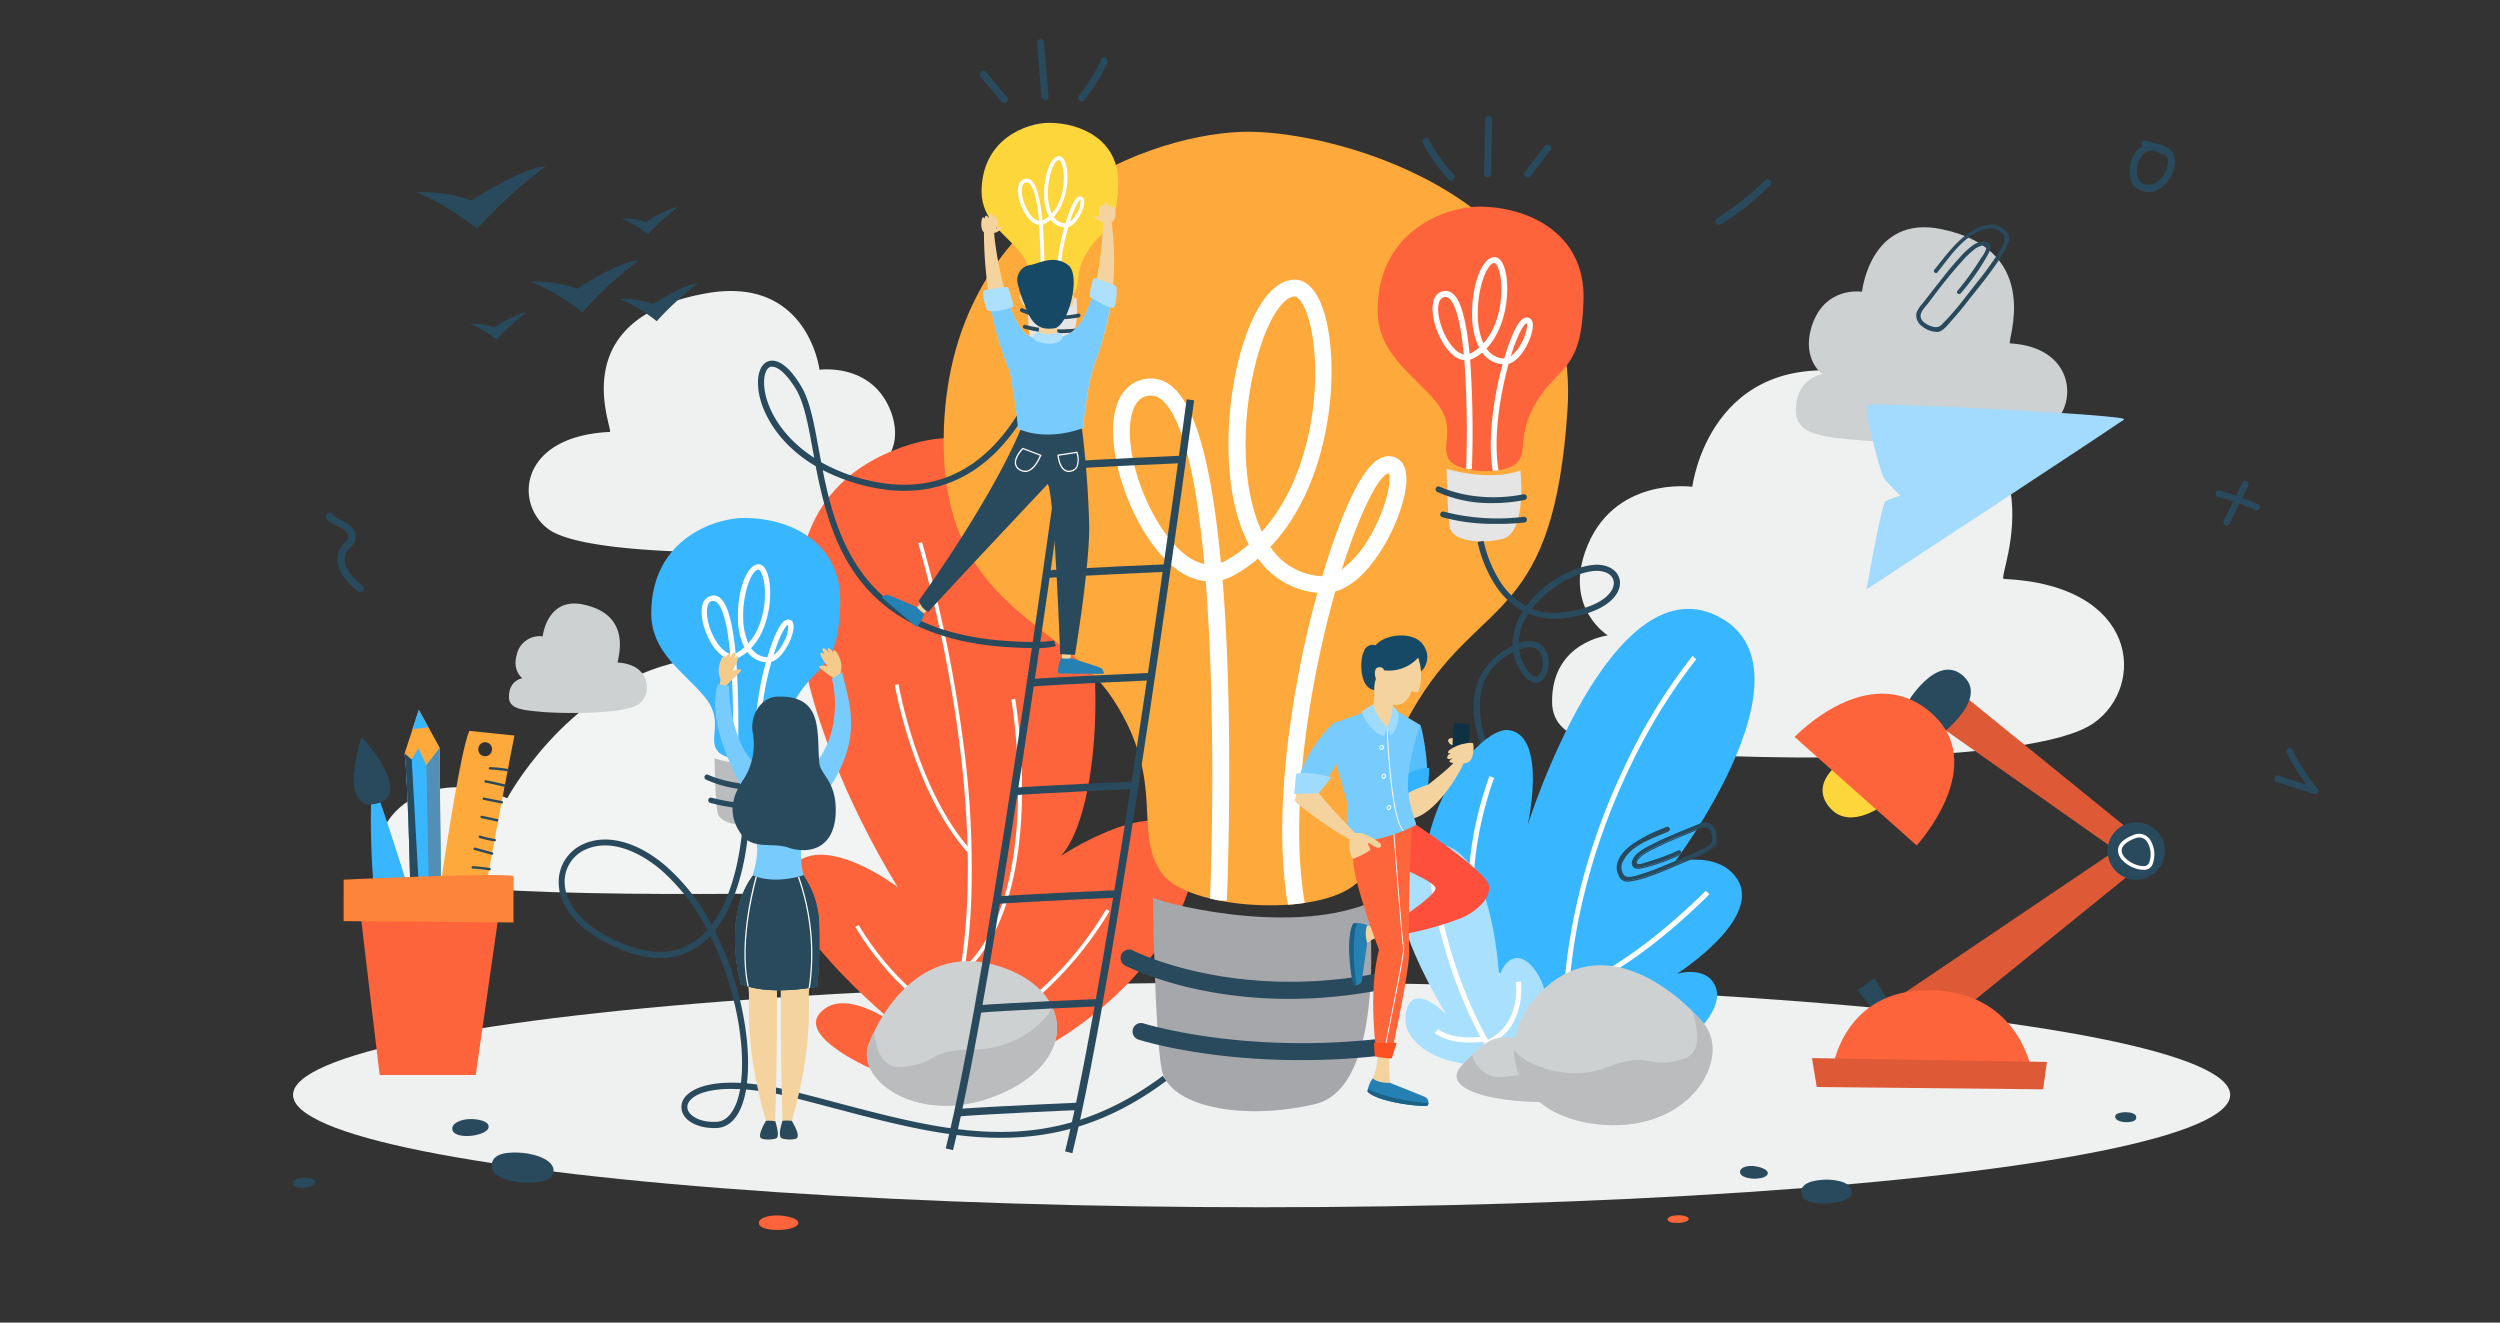 <svg xmlns="http://www.w3.org/2000/svg" viewBox="0 0 482 255"><rect x="0" y="0" width="482" height="255" fill="#333333" stroke="none"/><defs><style>.cls-1{isolation:isolate;}.cls-2{fill:#f2f3f3;}.cls-3{fill:#ced1d2;}.cls-4{fill:#eff0f0;}.cls-5{fill:#29495c;}.cls-6{mix-blend-mode:multiply;}.cls-7{fill:#fd653b;}.cls-8{fill:#fd643b;}.cls-9{fill:#fff;}.cls-10{fill:#babcbe;}.cls-11{fill:#38b6ff;}.cls-12{fill:#fda93b;}.cls-13{fill:#a5a7aa;}.cls-14{fill:#fdd63b;}.cls-15{fill:#e5e5e6;}.cls-16{fill:#de5935;}.cls-17{fill:#f4cb8b;}.cls-18{fill:#f4d39e;}.cls-19{fill:#76c2d1;}.cls-20{fill:#333745;}.cls-21{fill:#77ccfd;}.cls-22{fill:#ace0fd;}.cls-23{fill:#a8e0fd;}.cls-24{fill:#fd4f3b;}.cls-25{fill:#2580b3;}.cls-26{fill:#0e3144;}.cls-27{fill:#55bffd;}.cls-28{fill:#33b2fd;}.cls-29{fill:#1c6286;}.cls-30{fill:#154965;}.cls-31{fill:#fd5121;}.cls-32{fill:#9fdbfd;}.cls-33{fill:#518fb6;}.cls-34{fill:#fd843b;}.cls-35{fill:#a2dbfd;}</style></defs><g class="cls-1"><g id="Layer_1" data-name="Layer 1"><path class="cls-2" d="M185.6,155.49s13.62.77,12.74,9S176.48,172,165,172.07s-76.83,1.63-88-3.27c-10.2-4.48,1.15-23.29,20.8-14.89,0,0,10.91-20.49,31.48-25.92,31.83-8.41,35.34,17.73,35.34,17.73s8.63-10.92,18.49-2.91C187.94,146.69,185.6,155.49,185.6,155.49Z"/><path class="cls-3" d="M100.72,130.77s-2.62.35-2.59,3.62c0,2.41,2.88,2.52,6.3,2.86,2.37.24,16,.73,18.91-1.64,2.41-2,2.08-7.51-4.22-7.86-.37,0,3.41-9.07-6.67-11.2-7-1.49-7.82,6.14-7.82,6.14a4.52,4.52,0,0,0-5,3.53C98.73,129.34,100.72,130.77,100.72,130.77Z"/><path class="cls-4" d="M168.9,90.6a8.34,8.34,0,0,1,7.24,8.68c0,5.76-8,6-17.56,6.8-6.62.55-44.77,1.65-52.76-4C99.07,97.23,100,84.1,117.55,83.28c1,0-9.56-21.67,18.53-26.71C155.75,53,158,71.29,158,71.29s10.45-1.46,13.9,8.45C174.44,87.2,168.9,90.6,168.9,90.6Z"/><path class="cls-4" d="M310,122.51s-10.86,1.26-10.76,12.85c.08,8.52,11.93,8.88,26.1,10,9.83.82,66.52,2.45,78.4-6,10-7.11,8.7-26.54-17.42-27.75-1.56-.08,14.2-32.08-27.55-39.54-29.22-5.22-32.49,21.78-32.49,21.78s-15.54-2.15-20.66,12.52C301.75,117.48,310,122.51,310,122.51Z"/><path class="cls-5" d="M331.81,43.24a53.27,53.27,0,0,0,9.48-7.51c.62-.63-.35-1.6-1-1a51.81,51.81,0,0,1-9.2,7.3c-.75.46-.06,1.65.69,1.18Z"/><path class="cls-5" d="M70,113c-1.28-1.07-2.73-2.23-3.29-3.86a3.32,3.32,0,0,1,.12-2.71c.35-.63,1-1,1.38-1.66a2.51,2.51,0,0,0-.35-3.09c-1.06-1.19-2.79-1.37-3.82-2.57-.61-.7-1.62.32-1,1,1,1.19,2.79,1.34,3.76,2.51s-.26,1.82-.89,2.64a4,4,0,0,0-.74,1.58c-.67,3,1.72,5.4,3.83,7.17.71.59,1.72-.42,1-1Z"/><g class="cls-6"><ellipse class="cls-4" cx="243.24" cy="211.09" rx="186.74" ry="21.67"/></g><path class="cls-5" d="M338.36,224.84c-1.34-.18-2.78.18-2.88,1-.23,1.8,5.37,1.83,5.35.33C340.83,225.46,339.4,225,338.36,224.84Z"/><path class="cls-7" d="M323.66,234.29c-1,0-2.1.25-2.15.77-.1,1.11,4.15.85,4.08-.06C325.56,234.54,324.46,234.32,323.66,234.29Z"/><path class="cls-5" d="M351.88,227.44c2.19-.08,5.59.59,5.09,2.75s-8.85,2.73-9.59.22S350.17,227.5,351.88,227.44Z"/><path class="cls-5" d="M409.89,216.35c-.91,0-2.31-.37-2.05-1.25s3.73-.94,4,.12S410.6,216.36,409.89,216.35Z"/><path class="cls-5" d="M90.78,215.75c-1.78,0-3.58.72-3.58,1.84,0,2.4,7.33,1.48,7-.49C94.11,216.14,92.17,215.76,90.78,215.75Z"/><path class="cls-5" d="M58.7,227c-1.1,0-2.21.44-2.21,1.13,0,1.48,4.53.91,4.35-.3C60.76,227.25,59.56,227,58.7,227Z"/><path class="cls-8" d="M150.36,234.35c-1.91-.12-3.93.37-4.05,1.34-.25,2.06,7.7,1.78,7.61.07C153.88,234.92,151.84,234.45,150.36,234.35Z"/><path class="cls-5" d="M100.79,222.28c2.69.24,6.75,1.58,5.8,4.14s-11.24,2-11.75-1.21S98.7,222.09,100.79,222.28Z"/><path class="cls-8" d="M167.44,205.79s-13.28-5.85-9.43-10.39c4.78-5.63,15.26,2.58,15.26,2.58s-28.44-23.23-20.32-31.2c6.4-6.27,20.17,4.3,20.17,4.3s-42.41-66.42-1.65-83.91c43.35-18.61,45.64,64.11,33.09,77.84,0,0,15.82-10.46,22.48-5.46,10.35,7.79-7.35,35.84-33.32,46.08Z"/><path class="cls-9" d="M180.21,205.88l-.67-.33c8.93-18.31,7.78-44.73,5.25-63.67a264.4,264.4,0,0,0-7.74-37.12l.72-.22a265.8,265.8,0,0,1,7.76,37.23,182.07,182.07,0,0,1,1.67,33.15C186.55,187.29,184.2,197.71,180.21,205.88Z"/><path class="cls-9" d="M186.69,164.52c-10.65-11.87-14.14-32.26-14.17-32.47l.74-.12c0,.2,3.49,20.38,14,32.08Z"/><path class="cls-9" d="M185.72,187.72l-.5-.56c8.43-7.32,10.64-21.13,11-31.42A114.66,114.66,0,0,0,195,134.87l.74-.13a116.25,116.25,0,0,1,1.25,21C196.61,166.2,194.35,180.23,185.72,187.72Z"/><path class="cls-9" d="M183.28,196.7c-11-5-18.32-17.91-18.39-18l.65-.36c.07.12,7.27,12.77,18.06,17.72Z"/><path class="cls-9" d="M181.86,201.64l-.14-.73c10-1.9,18-8.76,23-14.18a68.53,68.53,0,0,0,8.56-11.45l.65.37a69.29,69.29,0,0,1-8.66,11.59C200.23,192.74,192,199.71,181.86,201.64Z"/><path class="cls-9" d="M180.65,204.29c-8.7-1.31-12.47-3.82-12.62-3.92l.42-.63s3.81,2.53,12.31,3.81Z"/><path class="cls-5" d="M440.9,145.11a36.21,36.21,0,0,0,5.06,7.78l.61-1q-3.69-1.12-7.32-2.38c-.77-.26-1.1.95-.34,1.21q3.64,1.26,7.32,2.38c.64.2,1-.6.61-1.05a35.05,35.05,0,0,1-4.86-7.52c-.35-.73-1.43-.09-1.08.63Z"/><path class="cls-5" d="M427.58,95.79a50.15,50.15,0,0,1,7.24,2.55c.73.32,1.37-.76.63-1.08a51.47,51.47,0,0,0-7.53-2.68.63.63,0,0,0-.34,1.21Z"/><path class="cls-5" d="M432.37,93q-1.81,3.7-3.64,7.41c-.35.72.73,1.35,1.09.63l3.64-7.41c.35-.72-.73-1.35-1.09-.63Z"/><path class="cls-5" d="M417.24,28.42a4.13,4.13,0,0,0-6.05,1.76c-1,2.44-1,6,2.12,6.75,2.78.64,4.91-1.66,5.73-4.08.47-1.39.54-2.91-.62-4s-3-1.07-4.49-1.74c-.8-.36-1.49.82-.69,1.19,1.71.78,5.23.67,4.7,3.39-.34,1.72-1.55,3.74-3.45,3.92-4.58.43-2.32-9,2.05-6,.74.5,1.42-.69.7-1.18Z"/><path class="cls-3" d="M194.22,186.85c12.88,5.07,13.27,18.05-1.82,24.26s-27.47-2.81-24.93-9.71S178.63,180.7,194.22,186.85Z"/><path class="cls-10" d="M168.54,198.88c.37,3.73,1.65,7,5,6.81,7.59-.51,5.12-3.35,14.11-3.34s15-6.43,15.13-8.37c2.84,5.82-.33,13-10.41,17.13-15.08,6.21-27.47-2.81-24.93-9.71A25.85,25.85,0,0,1,168.54,198.88Z"/><path class="cls-11" d="M138.28,144.72c1.57,2.21,9.46,2.68,11.77.58s-.15-4.8,3.73-11.11,7.9-5.14,8.22-17.89c.29-12-10.05-16.45-18.49-16.44-5.64,0-17.85,4-17.95,18.26-.06,7.81,6.5,11.53,10.36,16.31C139.64,139,136.51,142.23,138.28,144.72Z"/><path class="cls-10" d="M137.76,146.17c0,.2,8,2.38,13.05.33,0,0,1.27,11.1-3.22,12.16s-8.83.13-9.26-2S137.76,146.17,137.76,146.17Z"/><path class="cls-9" d="M151.53,119.55c-1.28.46-2.62,3.94-3.58,7.18a4,4,0,0,1-3.13-1.77c3.79-4,4.23-11.09,3.18-14.28-.57-1.77-1.44-1.94-1.91-1.88-2.39.28-4,5.84-3.81,10.61a12.51,12.51,0,0,0,1.24,5.4,8.49,8.49,0,0,1-1.39,1,2,2,0,0,1-.3.14c-.47-4.9-1.32-9.13-2.85-10.54a2,2,0,0,0-1.64-.58,2.25,2.25,0,0,0-1.9,1.78c-.75,2.67,1.11,7.71,3.55,9.63a3.77,3.77,0,0,0,1.91.85,176.55,176.55,0,0,1,.31,19.18l.51.11.51,0a184.27,184.27,0,0,0-.3-19.4,3.51,3.51,0,0,0,.7-.3,8.59,8.59,0,0,0,1.44-1,4.89,4.89,0,0,0,3.6,2c-.23.8-.42,1.57-.58,2.24-.7,3-2.2,10.64-1.16,16.64q.52,0,1-.12c-.72-4.1-.31-10,1.14-16.29.21-.9.43-1.76.65-2.55,1.8-.52,3-2.89,3.43-3.69.68-1.45,1.23-3.42.53-4.19A1,1,0,0,0,151.53,119.55Zm-11.91,5.87c-2.14-1.69-3.84-6.24-3.19-8.55.26-1,.84-1,1-1h.12a1.09,1.09,0,0,1,.7.32c1.31,1.21,2.09,5.14,2.53,9.87A2.88,2.88,0,0,1,139.62,125.42Zm4.67-1.38a12.47,12.47,0,0,1-1-4.66c-.17-4.73,1.5-9.4,2.91-9.57h0c.2,0,.53.37.8,1.19C148,113.91,147.63,120.32,144.29,124Zm6.74-.1a6.83,6.83,0,0,1-1.9,2.39c1.11-3.56,2.22-5.62,2.75-5.82l.08,0A5.86,5.86,0,0,1,151,123.94Z"/><path class="cls-5" d="M145.74,152.3a22.69,22.69,0,0,1-9.65-2,.51.51,0,1,1,.47-.91h0c.06,0,6.05,3,14.8,1.34a.52.52,0,0,1,.61.4.51.51,0,0,1-.41.6A29,29,0,0,1,145.74,152.3Z"/><path class="cls-5" d="M146.27,156a34.7,34.7,0,0,1-9.36-1.21.53.53,0,0,1-.34-.65.52.52,0,0,1,.65-.33,37.74,37.74,0,0,0,14.16.89.51.51,0,0,1,.11,1A44.35,44.35,0,0,1,146.27,156Z"/><path class="cls-5" d="M192.86,219.37c-10.45,0-20.81-2.74-31.77-5.63-2.61-.69-5.31-1.41-8-2.08a58.3,58.3,0,0,0-9.24-1.61,17.74,17.74,0,0,1-.68,2.7c-1.29,3.78-3.43,4.66-5,4.73-3,.13-5.57-.93-6.47-2.7a3,3,0,0,1,.39-3.28c.71-.9,3.26-3.12,10.76-2.71.93-7.41-1.11-18.73-5.9-28.35a13.81,13.81,0,0,1-2.65,2.23c-3.92,2.55-8.79,2.7-14.45.45-7.41-2.94-12-7.72-12.13-12.77a7.94,7.94,0,0,1,4.56-7.52c4.47-2.16,10.43-.66,15.94,4a39.7,39.7,0,0,1,9,11.45c5.38-7.13,5.93-19.09,5.94-19.24l1.17.05c0,.61-.6,13-6.51,20.34A58.84,58.84,0,0,1,142,190.27c1.93,6.8,2.63,13.53,2,18.6a60.88,60.88,0,0,1,9.35,1.65c2.72.68,5.42,1.39,8,2.08,22.14,5.85,41.26,10.9,62.84-5.17l.7.94c-10.06,7.5-20.24,11-32,11Zm-51.8-9.43c-4.46,0-7.07,1-8.07,2.29a1.77,1.77,0,0,0-.27,2c.53,1,2.26,2.19,5.38,2.06,1.75-.08,3.08-1.41,4-3.94a17,17,0,0,0,.6-2.39C142.1,210,141.57,209.94,141.06,209.94ZM116.65,163a8.91,8.91,0,0,0-3.88.85,6.73,6.73,0,0,0-3.9,6.43c.17,4.57,4.43,8.95,11.39,11.72,5.29,2.11,9.8,2,13.38-.34a13.31,13.31,0,0,0,2.72-2.37,39,39,0,0,0-8.92-11.57C123.8,164.66,120,163,116.65,163Z"/><path class="cls-12" d="M224,168.37c5,7,30.11,8.6,37.52,1.94s-.46-15.3,12-35.38,26.06-15.45,28.7-56S258.94,25.58,241,25.4s-58.61,13.78-59.06,59.06c-.32,32.85,22.51,34.7,32.76,50.51S218.32,160.41,224,168.37Z"/><path class="cls-13" d="M222.28,173c0,.61,25.42,7.66,41.6,1.15,0,0,3.94,35.4-10.37,38.73s-28.16.34-29.52-6.61S222.28,173,222.28,173Z"/><path class="cls-9" d="M266.4,88.25c-4.08,1.47-8.4,12.55-11.47,22.84a12.57,12.57,0,0,1-10-5.65c12.12-12.75,13.56-35.32,10.26-45.5-1.82-5.64-4.59-6.2-6.09-6-7.61.89-12.73,18.59-12.22,33.81.23,7,1.57,12.84,3.89,17.21a25.37,25.37,0,0,1-4.43,3.12,6.24,6.24,0,0,1-.95.44c-1.45-15.62-4.14-29.1-9-33.62A6.35,6.35,0,0,0,221.21,73c-3,.35-5.13,2.35-6.06,5.64-2.42,8.51,3.46,24.6,11.22,30.74a11.85,11.85,0,0,0,6.09,2.7c1.71,21.72,1.38,47.69.82,61.15.53.13,1.07.25,1.63.36l1.62.07c.09-2.17,1.4-34.46-.81-61.85a10.3,10.3,0,0,0,2.25-.93,28.51,28.51,0,0,0,4.58-3.18A15.74,15.74,0,0,0,254,114.29c-.71,2.56-1.33,5-1.84,7.14-2.26,9.61-7.11,33.88-3.85,53,1.11-.07,2.2-.19,3.25-.35-2.28-13.08-.91-32,3.78-51.91q1-4.33,2.1-8.13c5.74-1.63,9.74-9.18,10.94-11.72,2.19-4.63,4-10.91,1.72-13.37A3.23,3.23,0,0,0,266.4,88.25Zm-38,18.6c-6.82-5.39-12.2-19.92-10.11-27.29.85-3,2.7-3.22,3.3-3.29l.37,0a3.33,3.33,0,0,1,2.24,1c4.17,3.87,6.61,16.38,8,31.48A9,9,0,0,1,228.4,106.85Zm14.88-4.35c-2.39-5.1-3-11.26-3.1-14.88-.5-15.06,4.84-29.93,9.34-30.46h.07c.65,0,1.69,1.17,2.54,3.78C255.14,70.24,254,90.66,243.28,102.5Zm21.5-.26a22,22,0,0,1-6.08,7.58c3.55-11.33,7.1-17.89,8.81-18.5l.25-.07C268.24,92.28,267.67,96.76,264.78,102.24Z"/><path class="cls-5" d="M247.66,192.58c-18.54-.19-30.12-6.1-30.74-6.43a1.63,1.63,0,1,1,1.51-2.89h0c.19.1,19.24,9.78,47.17,4.4a1.63,1.63,0,0,1,.62,3.2A93.59,93.59,0,0,1,247.66,192.58Z"/><path class="cls-5" d="M249.33,204.38c-17.71-.17-29.23-3.75-29.84-3.95a1.63,1.63,0,0,1,1-3.11c.19.06,19,5.89,45.13,3a1.63,1.63,0,1,1,.36,3.24A137.35,137.35,0,0,1,249.33,204.38Z"/><path class="cls-5" d="M199.09,124.94c-1.38,0-3.16-.06-5.43-.22-13.46-1-22.91-5.63-28.88-14.24-4.4-6.34-6.23-14-7.51-20.6a26.31,26.31,0,0,1-6-4.78c-3.05-3.31-5-7.38-5.12-10.89-.11-2.44.66-4.15,2.07-4.58,1.05-.31,3.24-.12,6.2,4.76,1.72,2.82,2.52,7.19,3.44,12.26.15.81.3,1.63.46,2.47a34.56,34.56,0,0,0,10,3.69c7.09,1.49,13.42.42,18.82-3.17,11.95-7.94,15.52-25.73,15.55-25.91l1.15.22c-.14.75-3.69,18.45-16,26.66-5.67,3.77-12.3,4.9-19.71,3.35a37.31,37.31,0,0,1-9.51-3.33c2.78,14.08,8.21,31,35.13,32.92,7.45.54,9.43-.08,9.45-.09l.39,1.11A16,16,0,0,1,199.09,124.94Zm-50.2-54.23a1.15,1.15,0,0,0-.33,0c-.83.26-1.32,1.59-1.24,3.4.17,4,3,9.87,9.66,14.16-.09-.49-.18-1-.27-1.45-.9-5-1.69-9.23-3.29-11.86C151.49,71.82,149.87,70.71,148.89,70.71Z"/><path class="cls-14" d="M198.46,56.08c1.14,1.6,6.84,1.94,8.51.42s-.11-3.47,2.7-8,5.71-3.71,5.93-12.93c.22-8.64-7.26-11.89-13.36-11.89-4.07,0-12.9,2.93-13,13.2,0,5.65,4.69,8.34,7.49,11.79S197.18,54.28,198.46,56.08Z"/><path class="cls-15" d="M198.09,57.13c0,.14,5.77,1.72,9.43.24,0,0,.92,8-2.33,8.79s-6.38.09-6.69-1.49S198.09,57.13,198.09,57.13Z"/><path class="cls-9" d="M208,37.89c-.92.33-1.9,2.85-2.59,5.18a2.82,2.82,0,0,1-2.26-1.27c2.74-2.9,3.05-8,2.3-10.32-.42-1.28-1-1.41-1.38-1.37-1.73.21-2.88,4.23-2.76,7.68a9,9,0,0,0,.9,3.9,5.84,5.84,0,0,1-1,.71l-.22.1c-.34-3.54-1-6.6-2.06-7.62a1.46,1.46,0,0,0-1.19-.42,1.63,1.63,0,0,0-1.37,1.29c-.54,1.93.8,5.57,2.57,7a2.68,2.68,0,0,0,1.38.61,129.57,129.57,0,0,1,.22,13.87l.37.08h.37a135,135,0,0,0-.22-14,2.25,2.25,0,0,0,.51-.22,6.32,6.32,0,0,0,1-.72,3.57,3.57,0,0,0,2.61,1.48c-.16.58-.3,1.14-.42,1.62-.5,2.18-1.59,7.69-.84,12,.26,0,.5,0,.74-.08a31.57,31.57,0,0,1,.83-11.77c.15-.66.31-1.27.47-1.85,1.3-.37,2.2-2.08,2.47-2.66.49-1,.89-2.48.38-3A.74.74,0,0,0,208,37.89Zm-8.61,4.24c-1.54-1.22-2.77-4.51-2.3-6.18.19-.68.6-.73.74-.75H198a.76.76,0,0,1,.5.24c.95.87,1.51,3.7,1.83,7.13A2.17,2.17,0,0,1,199.43,42.13Zm3.38-1a9.09,9.09,0,0,1-.72-3.38c-.12-3.41,1.08-6.79,2.1-6.91h0c.15,0,.38.26.58.86C205.48,33.81,205.22,38.44,202.81,41.14Zm4.87-.08a5.08,5.08,0,0,1-1.37,1.73c.8-2.58,1.6-4.07,2-4.21h.06A4.27,4.27,0,0,1,207.68,41.06Z"/><path class="cls-5" d="M203.85,61.56a16.42,16.42,0,0,1-7-1.44.37.37,0,1,1,.34-.66h0a17.62,17.62,0,0,0,10.7,1,.36.36,0,0,1,.43.29.38.38,0,0,1-.29.44A21,21,0,0,1,203.85,61.56Z"/><path class="cls-5" d="M204.24,64.23a25.42,25.42,0,0,1-6.77-.87.38.38,0,0,1-.24-.47.37.37,0,0,1,.46-.24,27.54,27.54,0,0,0,10.24.64.38.38,0,0,1,.41.33A.37.37,0,0,1,208,64,29.83,29.83,0,0,1,204.24,64.23Z"/><path class="cls-8" d="M279.47,88.74c1.71,2.4,10.3,2.91,12.83.63s-.17-5.24,4.06-12.11,8.61-5.6,8.95-19.5c.32-13-10.95-17.93-20.15-17.92-6.13,0-19.45,4.42-19.56,19.9-.06,8.52,7.09,12.57,11.3,17.78C281,82.52,277.54,86,279.47,88.74Z"/><path class="cls-15" d="M278.9,90.32c0,.21,8.7,2.59,14.23.35,0,0,1.38,12.1-3.51,13.25s-9.63.14-10.1-2.23S278.9,90.32,278.9,90.32Z"/><path class="cls-9" d="M293.91,61.3c-1.39.51-2.86,4.3-3.9,7.82a4.27,4.27,0,0,1-3.41-1.92c4.13-4.37,4.6-12.09,3.46-15.56-.63-1.93-1.57-2.12-2.08-2.06-2.61.32-4.34,6.37-4.15,11.58A13.8,13.8,0,0,0,285.17,67a9.12,9.12,0,0,1-1.51,1.07,1.87,1.87,0,0,1-.32.15c-.51-5.34-1.44-10-3.11-11.49a2.22,2.22,0,0,0-1.78-.63,2.42,2.42,0,0,0-2.07,1.94c-.82,2.91,1.2,8.4,3.86,10.5a4,4,0,0,0,2.09.91,199.43,199.43,0,0,1,.34,20.91l.55.12.56,0a201.31,201.31,0,0,0-.34-21.14,3.4,3.4,0,0,0,.77-.32A10.12,10.12,0,0,0,285.77,68a5.39,5.39,0,0,0,3.93,2.23c-.24.87-.45,1.71-.62,2.44-.77,3.29-2.41,11.59-1.27,18.13.38,0,.75-.07,1.11-.13-.79-4.47-.34-10.93,1.24-17.75.23-1,.47-1.92.71-2.78,2-.56,3.32-3.15,3.73-4,.75-1.58,1.34-3.73.58-4.57A1.1,1.1,0,0,0,293.91,61.3Zm-13,6.4c-2.33-1.84-4.19-6.8-3.48-9.32.29-1,.92-1.1,1.13-1.13h.13a1.18,1.18,0,0,1,.76.35c1.43,1.32,2.28,5.59,2.76,10.76A3.31,3.31,0,0,1,280.93,67.7ZM286,66.2a13.89,13.89,0,0,1-1.08-5.08c-.18-5.16,1.63-10.24,3.17-10.43h0c.22,0,.58.4.87,1.29C290,55.16,289.65,62.14,286,66.2Zm7.35-.11a7.64,7.64,0,0,1-2.07,2.6c1.2-3.88,2.41-6.13,3-6.34l.09,0C294.54,62.68,294.35,64.21,293.37,66.09Z"/><path class="cls-5" d="M287.6,97a24.86,24.86,0,0,1-10.52-2.17.56.56,0,0,1-.24-.75.57.57,0,0,1,.76-.24h0c.06,0,6.58,3.33,16.13,1.46a.56.56,0,0,1,.65.44.57.57,0,0,1-.44.66A32.09,32.09,0,0,1,287.6,97Z"/><path class="cls-5" d="M288.18,101A37.43,37.43,0,0,1,278,99.7a.56.56,0,0,1,.34-1.06,41.32,41.32,0,0,0,15.43,1,.56.56,0,0,1,.62.49.57.57,0,0,1-.49.62A46.34,46.34,0,0,1,288.18,101Z"/><path class="cls-5" d="M206.75,222.34l-1.4-.35c8.78-35.39,23.29-143.91,23.44-145l1.43.19C230.07,78.27,215.55,186.87,206.75,222.34Z"/><path class="cls-5" d="M183.74,221.75l-1.4-.34c8.78-35.4,23.3-143.92,23.44-145l1.43.19C207.07,77.69,192.54,186.28,183.74,221.75Z"/><path class="cls-5" d="M204.74,90.51l-.11-1.44c6-.48,23.11-1.21,23.28-1.22l.06,1.44C227.8,89.3,210.68,90,204.74,90.51Z"/><path class="cls-5" d="M201.59,111.45l-.12-1.44c6-.47,23.11-1.21,23.28-1.21l.07,1.44C224.64,110.25,207.53,111,201.59,111.45Z"/><path class="cls-5" d="M198.43,132.4l-.11-1.44c6-.48,23.11-1.21,23.28-1.22l.06,1.44C221.49,131.19,204.37,131.92,198.43,132.4Z"/><path class="cls-5" d="M195.28,153.34l-.12-1.44c6-.47,23.11-1.2,23.28-1.21l.06,1.44C218.33,152.14,201.22,152.87,195.28,153.34Z"/><path class="cls-5" d="M192.12,174.29l-.11-1.44c6-.47,23.1-1.21,23.28-1.22l.06,1.44C215.18,173.08,198.06,173.81,192.12,174.29Z"/><path class="cls-5" d="M189,195.23l-.11-1.44c6-.47,23.11-1.2,23.28-1.21l.06,1.44C212,194,194.9,194.76,189,195.23Z"/><path class="cls-5" d="M184.71,215.25l-.11-1.44c6-.47,23.1-1.21,23.28-1.22l.06,1.44C207.77,214,190.65,214.77,184.71,215.25Z"/><path class="cls-5" d="M194.19,18.69l-4.1-4.8c-.57-.67-1.54.3-1,1l4.1,4.8c.58.67,1.54-.3,1-1Z"/><path class="cls-5" d="M202.17,18.67c-.34-3.48-.54-7-.87-10.45-.09-.87-1.46-.88-1.37,0,.33,3.48.53,7,.87,10.45.08.87,1.45.88,1.37,0Z"/><path class="cls-5" d="M209,19.32a32,32,0,0,0,4.52-7.25c.35-.8-.83-1.5-1.19-.69a30.53,30.53,0,0,1-4.3,7c-.55.67.41,1.65,1,1Z"/><path class="cls-5" d="M295.18,33.87l3.79-5c.54-.71-.65-1.39-1.18-.69l-3.8,5c-.53.71.66,1.39,1.19.69Z"/><path class="cls-5" d="M287.48,33.5c.12-3.49.1-7,.22-10.48,0-.88-1.34-.88-1.37,0-.12,3.49-.1,7-.22,10.48,0,.89,1.34.88,1.37,0Z"/><path class="cls-5" d="M280.26,33.62a30.06,30.06,0,0,1-4.73-6.68c-.41-.78-1.6-.09-1.19.69a31.55,31.55,0,0,0,5,7c.6.65,1.57-.32,1-1Z"/><polygon class="cls-16" points="408.38 164.22 375.17 140.84 375.17 134.56 379.69 134.96 411.85 161.07 408.38 164.22"/><polygon class="cls-16" points="411.26 168.08 376.79 195.99 366.88 193.78 367.38 191.29 407.5 164.22 410.82 167.49 411.26 168.08"/><polygon class="cls-5" points="364.52 193.78 361.39 188.61 358.17 190.9 361.35 195.03 364.52 193.78"/><path class="cls-14" d="M354.63,147.18c-.84.59-5.67,4.38-1.68,8.72s10.59-1,10.59-1Z"/><path class="cls-8" d="M391.47,205.52s-2.8-14.47-19.49-14.62-18.68,15.21-18.68,15.21,22.37.74,22.81.81S391.47,205.52,391.47,205.52Z"/><polygon class="cls-16" points="394.65 204.74 393.91 210.02 350.27 209.58 349.35 204 394.65 204.74"/><path class="cls-5" d="M412,158.55a5.48,5.48,0,0,0-5.62,6.1,5.53,5.53,0,1,0,5.62-6.1Z"/><path class="cls-5" d="M367.38,136.11c0-.15,6-10.57,11.22-5.71,5.07,4.72-5.51,12.11-5.51,12.11Z"/><path class="cls-8" d="M369.54,163,346,142.09s14.1-14.92,26.06-4.88S369.54,163,369.54,163Z"/><path class="cls-9" d="M413.2,167.69c-1.89,0-4.48-1.53-4.81-3.32-.18-1,.19-2.32,3-3.41a2.57,2.57,0,0,1,3.19,1,5.33,5.33,0,0,1,.42,4.72A1.73,1.73,0,0,1,413.2,167.69Zm-.74-6.23a2.27,2.27,0,0,0-.82.17c-1.3.5-2.79,1.36-2.55,2.61.26,1.41,2.54,2.74,4.11,2.74a1.09,1.09,0,0,0,1.12-.57,4.63,4.63,0,0,0-.33-4.07A1.87,1.87,0,0,0,412.46,161.46Z"/><path class="cls-5" d="M80.21,37.07a28.28,28.28,0,0,1,10.71,1.58s9.65-6.32,14.33-6.61A92.89,92.89,0,0,0,92,44.12S86,39.22,80.21,37.07Z"/><path class="cls-5" d="M102.41,54.33a23.54,23.54,0,0,1,8.92,1.31s8-5.26,11.94-5.5a77.54,77.54,0,0,0-11,10.06A41.7,41.7,0,0,0,102.41,54.33Z"/><path class="cls-5" d="M119.44,57.61a17.32,17.32,0,0,1,6.5,1s5.85-3.83,8.68-4a56.28,56.28,0,0,0-8,7.32A30.49,30.49,0,0,0,119.44,57.61Z"/><path class="cls-5" d="M90.65,62.44a12.22,12.22,0,0,1,4.62.68s4.16-2.73,6.18-2.85a39.81,39.81,0,0,0-5.7,5.21A21.6,21.6,0,0,0,90.65,62.44Z"/><path class="cls-5" d="M119.87,42.14a12.16,12.16,0,0,1,4.61.68s4.16-2.73,6.18-2.85a40.12,40.12,0,0,0-5.7,5.2A21.44,21.44,0,0,0,119.87,42.14Z"/><path class="cls-17" d="M139.93,132.5c0-.63,3.38-3.17,2.89-3.37a2.06,2.06,0,0,0-1.55.25s1.43-2.68.93-2.81-.84,1-.84,1,.74-1.69.33-1.77-1.21,1.41-1.21,1.41.61-1.17.22-1.28-1.16,1.44-1.16,1.44.59-.87.12-.9-.91,1.38-1,1.92a4.1,4.1,0,0,0,.23,2.47,5.43,5.43,0,0,1-.28,1.68Z"/><path class="cls-17" d="M161.26,131.47c-.08-.62-3.75-2.72-3.29-3a2,2,0,0,1,1.56.05s-1.75-2.48-1.28-2.67,1,.84,1,.84-1-1.58-.55-1.71,1.38,1.25,1.38,1.25-.76-1.09-.39-1.25S161,126.3,161,126.3s-.7-.79-.23-.89,1.07,1.26,1.22,1.79a4.2,4.2,0,0,1,.08,2.47c-.11.26.49,1.64.49,1.64Z"/><path class="cls-18" d="M149.47,216.16s1-34.08-.43-39-5.77.53-5.77.53.92,11.25,1.11,13.56-.87,10.48,3.31,24.87c0,0-1.77,2.84-.93,3.36.63.39,2.84.24,3.05-.11C150.18,218.72,149.83,217.36,149.47,216.16Z"/><path class="cls-18" d="M150.87,216.16s-1-34.08.43-39,5.76.53,5.76.53-.91,11.25-1.1,13.56.87,10.48-3.31,24.87c0,0,1.77,2.84.93,3.36-.63.39-2.84.24-3.05-.11C150.16,218.72,150.51,217.36,150.87,216.16Z"/><path class="cls-18" d="M152.94,145c0,.15-.44,5-.17,5.52l-3.68-.57s1.2-4.49,1.24-5.26S152.94,145,152.94,145Z"/><g class="cls-6"><path class="cls-18" d="M152.94,145s0,.56-.09,1.26a4.15,4.15,0,0,1-2.82,0,13.61,13.61,0,0,0,.3-1.56.18.18,0,0,1,0-.11c.31-.06.62-.09.88-.12A10.2,10.2,0,0,1,152.94,145Z"/></g><path class="cls-18" d="M153.45,137.78c.87.67,3.14,7.56-1.51,8.18s-4.93-9.08-1.79-9.05S153.45,137.78,153.45,137.78Z"/><path class="cls-19" d="M153.81,167c.37,1.22,4,4.4,4.13,11.5a92,92,0,0,1-.39,11.72s-9.22,1.9-14.73-.53c0,0-3.75-13.25,2.61-21.2Z"/><path class="cls-20" d="M153.81,167c.37,1.22,4,4.4,4.13,11.5a92,92,0,0,1-.39,11.72s-9.22,1.9-14.73-.53c0,0-3.75-13.25,2.61-21.2Z"/><path class="cls-5" d="M153.81,167c.37,1.22,4,4.4,4.13,11.5a92,92,0,0,1-.39,11.72s-9.22,1.9-14.73-.53c0,0-3.75-13.25,2.61-21.2Z"/><path class="cls-21" d="M162.36,129.62c1.09,4.66,3.11,10.1.28,17.1s-5,6.5-6.64,9.47S154,166,154.94,168.73c0,0-5.51,1.93-9.86,0,0,0,1.8-4.7.32-8.23s-2.23-3.57-2-4.95.64-1.77-.56-4.1-6.64-12.26-4.42-19.57a12.47,12.47,0,0,0,2.12.32s0,15.12,8.91,17.24,13.18-9.58,10.95-18.55Z"/><path class="cls-18" d="M154.32,141.56c0-.1-.16-1,.62-.94s.21,2.36-.62,1.84S154.32,141.56,154.32,141.56Z"/><path class="cls-22" d="M149.6,148l-1.36,1.11s.3,2.37,1.53,2.93l.84-2.35Z"/><path class="cls-22" d="M152.72,148.26l-2.11,1.38.87,2.35a17.93,17.93,0,0,0,1.83-2.52Z"/><path class="cls-5" d="M149.85,134.31c-3.17.1-5.4,3.78-4.68,7.14a12.52,12.52,0,0,1-1.63,8.52c-1.29,1.94-4.07,6-.67,10.81,2.2,3.13,6,1.59,9.09,2.63,4,1.35,9.17.29,9.17-7.24,0-5.65-2.93-6.77-3.16-9.06C157.39,141.45,159,134,149.85,134.31Z"/><path class="cls-5" d="M149.81,219.35c.37-.63,0-2-.33-3.16a6.15,6.15,0,0,0-1.79-.09s-1.77,2.84-.93,3.36C147.39,219.85,149.6,219.7,149.81,219.35Z"/><path class="cls-5" d="M153.58,219.46c.84-.52-.93-3.36-.93-3.36v0a7.27,7.27,0,0,0-1.79,0v0c-.36,1.2-.71,2.56-.34,3.19C150.74,219.7,153,219.85,153.58,219.46Z"/><path class="cls-5" d="M289.25,151.47a36.44,36.44,0,0,1-4.34-9.63c-1.93-7.1-.37-12.63,4.5-16a16.66,16.66,0,0,1,2.23-1.33,11.18,11.18,0,0,1,1.4-5.68q.27-.51.57-1a15,15,0,0,1-5.57-5.43,25.11,25.11,0,0,1-3.16-7.91l1.16-.21a23.87,23.87,0,0,0,3,7.53,13.86,13.86,0,0,0,5.21,5.06c3.27-4.48,8.77-7.49,12.79-7.94,2.85-.32,5,1,5.27,3.09.32,2.79-2.92,6.22-10.8,7.17a13.39,13.39,0,0,1-6.84-.85,10.62,10.62,0,0,0-.6,1,10.33,10.33,0,0,0-1.27,4.63c2-.71,3.34-.35,4.15.21,1.59,1.09,1.88,3.36,1.48,5-.34,1.4-1.13,2.31-2.11,2.43-1.22.15-2.41-.86-3.54-3a9.6,9.6,0,0,1-1-2.91,18.92,18.92,0,0,0-1.71,1c-10.76,7.45.05,23.85.16,24Zm3.64-26.23a8.48,8.48,0,0,0,.93,2.88c.84,1.57,1.71,2.46,2.36,2.38.47-.06.91-.67,1.12-1.55.32-1.31.08-3-1-3.77C295.51,124.64,294.34,124.66,292.89,125.24Zm2.47-7.86a12.44,12.44,0,0,0,6,.66c7.56-.91,10-4,9.77-5.87-.17-1.46-1.8-2.31-4-2.07C303.56,110.51,298.43,113.31,295.36,117.38Z"/><path class="cls-11" d="M287.56,203.47c7.47,3.75,18.69,5.41,33.14,0,4.44-1.66,11.72-8.49,10.14-13s-7.51-2.73-7.51-2.73,17.26-11,11.26-18.75c-3.86-5-11.74-2.75-11.74-2.75s27.43-36.38,9.12-47c-21.08-12.17-37.42,39.79-37.42,39.79s3.83-17.13-3.61-18.26S259.39,171.46,287.56,203.47Z"/><path class="cls-9" d="M301.33,203.49c-1.05-23.18,5.79-42.88,11.72-55.33a110.89,110.89,0,0,1,13.25-21.69l.74.62a111.53,111.53,0,0,0-13.13,21.51c-5.87,12.35-12.65,31.88-11.6,54.85Z"/><path class="cls-9" d="M302.11,191.32l-.23-.94c11.4-2.81,26.85-18.5,27-18.65l.69.68C328.94,173.06,313.78,188.45,302.11,191.32Z"/><path class="cls-9" d="M302.71,200.14h-1l0-1c9.47.34,19.39-4.3,19.49-4.35l.42.88C321.54,195.73,312.1,200.14,302.71,200.14Z"/><path class="cls-9" d="M301.61,195.72c-7.15-1.46-12.31-5-15.33-10.55-3.92-7.19-3.46-16.49-2.39-23a69.55,69.55,0,0,1,3.28-12.55l.9.36c-.08.21-8.19,21.43-.93,34.75,2.87,5.28,7.81,8.66,14.67,10.07Z"/><path class="cls-23" d="M294.94,202.05c-2.64,3-6.42,4.78-15.69,2.39-3-.78-9.59-4-8.08-9.66s7.78.93,7.78.93-17.8-28-4.93-32.43c13.62-4.74,15,24.95,15,24.95s1.22-4,4-3.48C296.27,185.39,301.69,194.25,294.94,202.05Z"/><path class="cls-9" d="M287.13,202.81c-.08-.12-8.41-12.57-11.37-32.79l1-.14c2.93,20,11.13,32.26,11.22,32.39Z"/><path class="cls-9" d="M283.34,201c-4.77,0-6.65-1.79-6.74-1.88l.68-.7s2.44,2.25,8.83,1.41l.13,1A22.33,22.33,0,0,1,283.34,201Z"/><path class="cls-9" d="M286.86,201.57l-.4-.89c7-3.13,5.8-11.25,5.79-11.33l1-.15C293.22,189.29,294.51,198.14,286.86,201.57Z"/><path class="cls-3" d="M282.09,205.18c2.44-2.39,4.43-5.19,8.07-5.19s11,1.42,12.11,2.95,5.43,7.08.46,8.86S275.39,211.75,282.09,205.18Z"/><path class="cls-10" d="M298.19,206.21c-3.85.66-5.6,1.31-9.07,1.45s-5.3-3.53-5.26-4.29c-.58.59-1.16,1.21-1.77,1.81-6.7,6.57,15.67,8.4,20.64,6.62,2.91-1.05,2.64-3.38,1.69-5.44h0C303.3,205.8,302,205.55,298.19,206.21Z"/><path class="cls-3" d="M296.81,191.53c-9.83,10.17-4.42,24.2,12.52,25.3s24.56-13.11,19.1-19.57S308.72,179.21,296.81,191.53Z"/><path class="cls-10" d="M326.3,195c1.31,4.14,1.58,8.15-1.69,9.15-7.36,2.24-6.31-1.7-14.74,1.61s-17-1.36-17.95-3.38c-.07,7.27,6.1,13.77,17.41,14.5,16.94,1.1,24.56-13.11,19.1-19.57C327.82,196.54,327.1,195.76,326.3,195Z"/><path class="cls-5" d="M321.62,160.18c-3,1.32-7.3,2.65-8.83,5.87a2.51,2.51,0,0,0,.2,2.71c.76.84,2.4.19,3.35-.08a48.63,48.63,0,0,0,5.2-2c1.75-.72,3.52-1.42,5.24-2.21.9-.41,1.78-.85,2.63-1.34a1.38,1.38,0,0,0,.89-1.4,3.54,3.54,0,0,0-.42-1.78c-.76-1.15-2-.37-3,0l-2.57,1c-1.81.74-3.6,1.51-5.33,2.4a13.41,13.41,0,0,0-2.63,1.56c-.3.25-1.49,1.5-.48,1.69a4.48,4.48,0,0,0,1.66-.37,43,43,0,0,0,6.11-2.25c.39-.18.61.45.23.63a37,37,0,0,1-7.36,2.58c-.58.13-1.37.17-1.66-.46s.35-1.67.86-2.15a12,12,0,0,1,2.73-1.7c1.15-.6,2.32-1.14,3.51-1.66s2.36-1,3.55-1.48l1.73-.71a3.81,3.81,0,0,1,1.7-.47,2.13,2.13,0,0,1,1.67,1.34,4,4,0,0,1,.21,2.79c-.41.84-1.69,1.28-2.47,1.67-1.13.57-2.3,1.08-3.47,1.57-2.38,1-4.76,2.07-7.2,2.9a19,19,0,0,1-3.55.88,1.7,1.7,0,0,1-2-1.17c-1.09-2.14.65-4.23,2.26-5.51a30.19,30.19,0,0,1,7-3.59c.4-.18.63.45.23.62Z"/><path class="cls-5" d="M313.77,170a1.82,1.82,0,0,1-1.71-1.26c-1.21-2.38.92-4.58,2.29-5.67a24.27,24.27,0,0,1,5.84-3.11l1.16-.5a.43.43,0,0,1,.59.33.45.45,0,0,1-.27.53l-1.36.57c-2.86,1.18-6.12,2.51-7.41,5.23a2.4,2.4,0,0,0,.19,2.57,1.26,1.26,0,0,0,1,.38,6.56,6.56,0,0,0,1.82-.38l.37-.11a42.84,42.84,0,0,0,4.64-1.72l.56-.23,1.19-.49c1.34-.55,2.71-1.11,4-1.72,1-.48,1.87-.9,2.62-1.34.57-.33.86-.62.83-1.28a3.37,3.37,0,0,0-.41-1.72,1.08,1.08,0,0,0-.95-.55,3.85,3.85,0,0,0-1.45.45l-.4.17-.74.3-1.84.76c-1.62.67-3.51,1.46-5.32,2.39l-.28.14a12,12,0,0,0-2.32,1.4c-.27.23-.91.94-.83,1.29,0,0,0,.14.29.19h.16a3.69,3.69,0,0,0,1.06-.25l.38-.12a43.75,43.75,0,0,0,6.1-2.25.42.42,0,0,1,.59.32.47.47,0,0,1-.26.53,36.54,36.54,0,0,1-7.38,2.59c-.91.2-1.55,0-1.81-.53-.34-.74.24-1.67.89-2.29a10.66,10.66,0,0,1,2.47-1.57l.29-.15c1-.54,2.19-1.09,3.52-1.66,1.11-.48,2.24-.95,3.34-1.4l1.94-.79.27-.11a3,3,0,0,1,1.49-.37,2.23,2.23,0,0,1,1.77,1.41,4,4,0,0,1,.21,2.9,4.09,4.09,0,0,1-2,1.49l-.48.23c-1.18.6-2.37,1.11-3.48,1.57l-1.58.67c-1.83.78-3.72,1.59-5.63,2.24a18.7,18.7,0,0,1-3.58.88Zm7.76-10.33-.09,0-1.16.5a24.2,24.2,0,0,0-5.77,3.07c-1.32,1-3.36,3.14-2.23,5.37.49,1,.93,1.22,1.86,1.1a18.3,18.3,0,0,0,3.53-.88c1.9-.64,3.79-1.45,5.62-2.23l1.58-.67c1.1-.46,2.29-1,3.45-1.56.15-.08.32-.15.5-.23a2.58,2.58,0,0,0,1.71-4.07A2,2,0,0,0,329,158.8a2.94,2.94,0,0,0-1.37.35l-.28.12-1.94.79c-1.09.45-2.23.91-3.33,1.39-1.33.58-2.47,1.12-3.51,1.66l-.28.15a10.44,10.44,0,0,0-2.42,1.53c-.56.54-1.13,1.38-.83,2,.2.44.74.57,1.53.4a36.57,36.57,0,0,0,7.32-2.57.23.23,0,0,0,.13-.26c0-.11-.12-.21-.25-.15a42.93,42.93,0,0,1-6.13,2.26l-.37.12a3.7,3.7,0,0,1-1.14.27l-.2,0a.55.55,0,0,1-.49-.37c-.13-.53.7-1.36.91-1.54a12.87,12.87,0,0,1,2.37-1.43l.28-.14c1.82-.93,3.71-1.73,5.34-2.4l1.84-.76.73-.3.4-.17a4.06,4.06,0,0,1,1.55-.46,1.3,1.3,0,0,1,1.16.66,3.63,3.63,0,0,1,.45,1.83,1.52,1.52,0,0,1-1,1.52,29.11,29.11,0,0,1-2.64,1.34c-1.33.61-2.71,1.18-4,1.72l-1.2.5-.55.23a43.39,43.39,0,0,1-4.67,1.73l-.36.11a7.05,7.05,0,0,1-1.9.39,1.57,1.57,0,0,1-1.21-.46,2.64,2.64,0,0,1-.22-2.85c1.33-2.8,4.63-4.15,7.54-5.35l1.35-.57a.22.22,0,0,0,.13-.25C321.68,159.74,321.62,159.65,321.53,159.65Z"/><path class="cls-24" d="M272.56,158.69s13.78,9.12,14.45,11.91-3,5.52-5.43,6.46a62.08,62.08,0,0,1-13,3.38l.82-2.95s7.69-5,7.35-6.3-7-4-7-4-.93-3.26-1-3.58a54.84,54.84,0,0,1,3.14-4.84Z"/><path class="cls-18" d="M265.49,202.54a10.68,10.68,0,0,1-.81,5.37l.36,1.14s2.06.09,2.11.08.84-.36.84-.36a39.08,39.08,0,0,1,0-6.68Z"/><path class="cls-25" d="M264.68,207.91s.85.93,3.31.86c0,0,6,2.39,6.71,2.7a1.18,1.18,0,0,1,.55,1.66c-.36.4-9.49-.5-11.58-2.65A4.88,4.88,0,0,1,264.68,207.91Z"/><path class="cls-18" d="M264.71,178.49a4.9,4.9,0,0,1-1.32-.06s-1.08,1.22-1.09,1.27.6,1.39.6,1.39l.69.73a6.59,6.59,0,0,1,1.77-1Z"/><path class="cls-25" d="M263.64,178.4s-.7,1-.05,3.42c0,0-.92,6.41-1,7.16a1.18,1.18,0,0,1-1.49.92c-.47-.25-1.74-9.33-.14-11.87A4.92,4.92,0,0,1,263.64,178.4Z"/><path class="cls-7" d="M272.34,159c-.4.62-.89,20.6-.64,24.06s-3.47,20.32-3.47,20.32l-2.82-.19s-1.75-11.64.46-20.06c0,0-4.93-12.87-5-17.5l.66-2.49.73-3.51,6.07-.94Z"/><path class="cls-18" d="M280.43,142.57a.9.9,0,0,0-1.06-.06c-.41.33.25,1.24,1.06,1.19Z"/><g class="cls-6"><path class="cls-18" d="M280.43,142.57a.9.9,0,0,0-1.06-.06c-.41.33.25,1.24,1.06,1.19Z"/></g><path class="cls-26" d="M283.05,143.88a34.9,34.9,0,0,0,.4-4.2,12.32,12.32,0,0,0-2.93-.29c-.44.12-.49,5.15-.49,5.15l2.26-.23Z"/><path class="cls-18" d="M264.94,133.05a6.76,6.76,0,0,1-.6,3.85l-.44,1.41s1.38,1.32,1.43,1.39,2.1.5,2.1.5l1.33-1.3.06-.78a5,5,0,0,1-.09-3.24Z"/><path class="cls-27" d="M273.79,139.76c.28-.1,1.47,6.35,1.33,8.91l-1.43,1.22-1.61.17-1.52-.44S272,140.39,273.79,139.76Z"/><path class="cls-18" d="M282.23,147c0,.49-4.57,9.27-9.56,10.74l-2.05-.79.09-2.52.79-1.51L273,151l2.34.28s4.5-3.42,5.12-4.52l.72-.59Z"/><path class="cls-18" d="M284,143.34c-.12-.31-2,0-3.1.46s-1.86,1-1.71,1.33,1.15-.12,1.15-.12-1.29.29-1.32,1,1.14.09,1.14.09-1,.62-.62.84,2.79.59,3.71-.09S284.22,144,284,143.34Z"/><path class="cls-21" d="M267.8,140.47s.91,5.33.41,7.39l-1.49.15s.1-4.71-.49-6.66l1.2-1.15Z"/><path class="cls-28" d="M275.34,151.3a25.9,25.9,0,0,0,.19-3.24,7.6,7.6,0,0,0-4.07,1.17,10,10,0,0,0,0,3.69A20.24,20.24,0,0,1,275.34,151.3Z"/><path class="cls-29" d="M275.25,213.13c-.36.4-9.49-.5-11.58-2.65,0,0,0-.22.08-.56,3.84,2,10.19,2.7,11.67,2.74A.73.73,0,0,1,275.25,213.13Z"/><path class="cls-29" d="M261.64,178c-.62,1.47-1,5.93-.1,12a.73.73,0,0,1-.49-.06c-.47-.25-1.74-9.33-.14-11.87A4.91,4.91,0,0,1,261.64,178Z"/><g class="cls-6"><path class="cls-18" d="M268.52,136.67c-.82.41-2.19.8-3.66-1.25a6.57,6.57,0,0,0,.08-2.37l3.79,1.83A5.48,5.48,0,0,0,268.52,136.67Z"/></g><path class="cls-18" d="M273.28,126.32s1.49,3.85.14,7.17l-1.27-.23s-1.77,6.09-7.21-.21l-1.12-3.6,3.89-3Z"/><path class="cls-30" d="M274,129.47a3.84,3.84,0,0,0,.59-4.82c-1.58-3-7.37-2.61-9.37-.24a1.8,1.8,0,0,0-2.26,1.15c-.86,1.71-.86,7.08,2,7.49a5.53,5.53,0,0,1,.71-3l1.2-.81a7.62,7.62,0,0,0,6.57-2.46A13.84,13.84,0,0,1,274,129.47Z"/><path class="cls-18" d="M267,129.88c0-.17-.07-1.5-1.3-1.21s-.41,3.19.3,3S267,129.88,267,129.88Z"/><path class="cls-9" d="M267.09,202.56h-.18c.07-.81.71-4,1.46-7.67,1-5.16,2.34-11.57,2.16-12.18-.31-1-1.82-21.39-1.89-22.26h.18c0,.21,1.57,21.19,1.88,22.22.19.65-1.06,6.82-2.16,12.26C267.8,198.59,267.15,201.76,267.09,202.56Z"/><path class="cls-31" d="M269.28,201.06l-.94,3a14.08,14.08,0,0,1-3.28-.42l-.18-2.57Z"/><path class="cls-21" d="M257.17,139.33s-6.17,5.49-7.27,13l2.82-.71,2.06.09s3-4.42,3.29-5C258.07,146.72,259.6,142.12,257.17,139.33Z"/><path class="cls-21" d="M268.52,136.62l5.27,3.14s-2.64,7.87-2.31,12.29,1.76,6.71,1.5,7-8.05,3.89-12.17,3l-1.16-1.71s0-5.16.09-5.45-2.09-7-2.26-8.35-.31-7.15-.31-7.15l6.89-2.42a4.53,4.53,0,0,0,3.37,3.29S269.19,138.38,268.52,136.62Z"/><path class="cls-18" d="M250.39,151.83a10.73,10.73,0,0,0-.73,2.6c.12.43,6.67,5.37,10.55,7.4,0,0-.34,2.39.62,3.75a14.19,14.19,0,0,0,3.4-1.71s-.59-1.37-.47-1.39,1,.66,1.65.92,1.35-.37.44-1a10.83,10.83,0,0,0-3.19-1.73,9.29,9.29,0,0,0-1.42-.07S255,154.12,254,152.5l-1.83-1.32Z"/><path class="cls-32" d="M256.71,149.89s-4.42-1.42-6.83-.68l-.35,3.88,4.74-.17Z"/><path class="cls-9" d="M270.49,160.22c-2.5-2.45-3.12-19.3-3.14-20h.17c0,.18.64,17.5,3.1,19.89Z"/><path class="cls-32" d="M264.79,135.76a21.76,21.76,0,0,0-2.27,1.47c0,.12,1.39,3.83,4.34,4.71l.57-1.74S265,137.77,264.79,135.76Z"/><path class="cls-32" d="M268.53,136a9.17,9.17,0,0,1-1.1,4.2l.73,1.61a5.18,5.18,0,0,0,1.37-4.59Z"/><path class="cls-9" d="M266.29,144.59h0a.3.3,0,0,1-.22-.08A.44.44,0,0,1,266,144c.07-.18.22-.38.41-.38a.27.27,0,0,1,.15,0,.5.5,0,0,1,.26.57A.54.54,0,0,1,266.29,144.59Zm.08-.79c-.08,0-.19.11-.24.26s-.07.23.05.32a.21.21,0,0,0,.11,0h0a.36.36,0,0,0,.32-.24c0-.12,0-.25-.19-.36A.06.06,0,0,0,266.37,143.8Z"/><path class="cls-9" d="M266.73,150.15h0a.36.36,0,0,1-.23-.08.44.44,0,0,1-.1-.52.5.5,0,0,1,.41-.37.23.23,0,0,1,.15,0,.48.48,0,0,1,.25.56A.53.53,0,0,1,266.73,150.15Zm.08-.8c-.09,0-.2.12-.24.26s-.07.23,0,.32a.16.16,0,0,0,.12,0h0a.37.37,0,0,0,.32-.23c0-.13,0-.26-.19-.37Z"/><path class="cls-9" d="M267.71,156.18h0a.34.34,0,0,1-.22-.07.46.46,0,0,1-.11-.52c.07-.18.22-.38.41-.38a.27.27,0,0,1,.15,0,.5.5,0,0,1,.26.57A.54.54,0,0,1,267.71,156.18Zm.08-.79c-.08,0-.19.12-.24.26s-.07.23.05.32a.21.21,0,0,0,.11,0h0a.36.36,0,0,0,.32-.23c0-.13,0-.26-.19-.37Z"/><path class="cls-18" d="M212.68,42.84s-.46,19.58-7.37,21.87a8.18,8.18,0,0,1-6.92.05c-3.51-1.74-6.22-13.58-6.73-19.93l-1.95-.13s-.3,15,5,26.91c0,0,1.54,8.61,1.59,11.06,0,0,4.75,2.61,12.52-.08,0,0,.72-7.76,2.06-11.9s5.27-13.06,3.45-27.88Z"/><path class="cls-18" d="M206.91,124l-.62,3.54s-1.55-.31-1.56-.46.12-4,.12-4Z"/><polygon class="cls-18" points="180.15 116.23 177.91 118.49 176.69 117.25 178.69 114.61 180.15 116.23"/><path class="cls-5" d="M208.38,80.89A189.85,189.85,0,0,1,210,101.61c0,8.35-2.75,24.67-2.75,24.67l-2.85-.17S203.27,94.87,202,93.32c0,0-22.07,23.44-23,24.67a3.5,3.5,0,0,1-1.84-2.21S191.55,96,197.32,81.5s10.46-1,10.46-1Z"/><path class="cls-18" d="M203.86,61.38c-.05.91,0,4.81,0,4.81l-3.28.23-.41-1.26s.21-2.42.31-3.78S203.86,61.38,203.86,61.38Z"/><path class="cls-18" d="M204,52.41a9.2,9.2,0,0,1,1.76,7.06c-.5,2.42-2.22,4.63-4.33,4s-3.78-3.78-3.18-8.87S204,52.41,204,52.41Z"/><path class="cls-18" d="M197.84,56.89a.94.94,0,0,0-1.13,0c-.51.45.71,2.67,1.56,2.4S197.84,56.89,197.84,56.89Z"/><path class="cls-18" d="M205.92,57.07c.36-.07.51-.55,1-.17s.1,2.72-1,2.29S205.92,57.07,205.92,57.07Z"/><path class="cls-25" d="M204.52,127.05a5.36,5.36,0,0,0-.52,2.6.2.2,0,0,0,.2.2l8.38.08a.21.21,0,0,0,.21-.24,1.16,1.16,0,0,0-.61-.92c-.65-.32-4.9-1.62-5.65-1.85h-.09a6.13,6.13,0,0,1-1.71,0A.19.19,0,0,0,204.52,127.05Z"/><path class="cls-21" d="M194.13,57.28c1.15,3.64,2.62,6.66,4.26,7.48a7.12,7.12,0,0,0,1.91.63l1.65.35,1.91-.5a8,8,0,0,0,1.45-.53c2.6-.86,4.29-4.18,5.38-8,.8.3,2.17.84,3.53,1.39a64.2,64.2,0,0,1-3.37,12.56c-1.34,4.14-2.06,11.9-2.06,11.9-7.77,2.69-12.52.08-12.52.08-.05-2.45-1.59-11.06-1.59-11.06a56.86,56.86,0,0,1-3.83-13.43Z"/><path class="cls-25" d="M178.16,118.46a5.34,5.34,0,0,1-1.31,2.31.2.2,0,0,1-.28,0l-6.39-5.42a.21.21,0,0,1,0-.32,1.17,1.17,0,0,1,1.06-.3c.7.18,4.76,2,5.48,2.29l.08.06a5.7,5.7,0,0,0,1.27,1.14A.2.2,0,0,1,178.16,118.46Z"/><path class="cls-22" d="M194.3,55.31s1.34,3.46,1,3.79-3.72,1.26-5,.72c0,0-1.32-3.6-.4-3.88A43.57,43.57,0,0,1,194.3,55.31Z"/><path class="cls-22" d="M215.15,55.15s-4.08-1.81-4.32-1.5a18.37,18.37,0,0,0-.8,3.48c.07.09,4.14,2.77,4.73,2.09S215.4,55.5,215.15,55.15Z"/><path class="cls-30" d="M197.52,58.63a22.12,22.12,0,0,1-1.32-4,2.9,2.9,0,0,1,2.52-3.55c1.75-.35,4.53-2,7.19,0s0,11.89-2.62,12.21C200.93,63.6,199,63.17,197.52,58.63Z"/><path class="cls-22" d="M199.07,65.05a1.82,1.82,0,0,1,1.2-1.1,3.79,3.79,0,0,0,3.59.1c.07-.14.91.57,1,.87s-.45,1.63-3.36,1.3C199.57,66,199.07,65.05,199.07,65.05Z"/><path class="cls-18" d="M212.68,42.84a3,3,0,0,1-1.76-1.15h.87s.43.34.44.24a1.59,1.59,0,0,1-.36-1.21c.08-.87.63-1.31.72-1.1a2.87,2.87,0,0,1,.15.38s.19-1,.53-1,.39,1,.39,1,.19-.53.49-.49.17.64.17.64.15-.51.49-.25.5,2.71-.51,2.93A3.29,3.29,0,0,1,212.68,42.84Z"/><path class="cls-18" d="M191.59,44.94a2.92,2.92,0,0,0,1.75-1.15h-.87s-.43.34-.44.24a1.59,1.59,0,0,0,.36-1.21c-.08-.87-.63-1.31-.72-1.1s-.15.37-.15.37-.19-1-.53-1-.39,1-.39,1-.19-.53-.49-.49-.17.63-.17.63-.15-.5-.49-.24-.5,2.71.51,2.93A3.34,3.34,0,0,0,191.59,44.94Z"/><path class="cls-12" d="M91.46,185c.37-5.57,7.72-43.19,7.72-43.19l-8.67-.9c-2.17,4.37-7.44,42.52-7.44,42.52C84.65,183.74,91.46,185,91.46,185Zm3.39-40.42a1.3,1.3,0,0,1-1.43,1.21,1.27,1.27,0,0,1-1.2-1.38,1.32,1.32,0,1,1,2.63.17Z"/><path class="cls-5" d="M97.89,148.72h0a28.47,28.47,0,0,0-3.37-.35h0a.24.24,0,1,1,0-.47,25.73,25.73,0,0,1,3.44.36.23.23,0,0,1,0,.46Z"/><path class="cls-5" d="M97.32,151.71h0c-1.09-.26-3.27-.76-3.71-.81a.24.24,0,0,1-.21-.26.24.24,0,0,1,.26-.21c.58.06,3.64.79,3.77.82a.23.23,0,0,1,.17.28A.23.23,0,0,1,97.32,151.71Z"/><path class="cls-5" d="M96.71,154.92h0l-3.47-.7a.24.24,0,0,1-.19-.27.25.25,0,0,1,.28-.19l3.47.7a.23.23,0,0,1,.18.28A.24.24,0,0,1,96.71,154.92Z"/><path class="cls-5" d="M96,158.42l-3.18-.68a.25.25,0,0,1-.18-.28.24.24,0,0,1,.28-.18l3.18.68Z"/><path class="cls-5" d="M95.34,162.21h0a19.56,19.56,0,0,1-2.93-.67.24.24,0,0,1-.1-.32.23.23,0,0,1,.31-.11,18.75,18.75,0,0,0,2.8.64.24.24,0,0,1,0,.47Z"/><path class="cls-5" d="M94.86,164.8H94.8l-3.33-.92a.24.24,0,0,1-.16-.29.24.24,0,0,1,.29-.17l3.33.92a.24.24,0,0,1,.16.29A.23.23,0,0,1,94.86,164.8Z"/><path class="cls-5" d="M94.31,167.8h0a30.49,30.49,0,0,0-3.1-.33.24.24,0,1,1,0-.47c.64,0,3.1.32,3.21.33a.24.24,0,0,1,.2.27A.24.24,0,0,1,94.31,167.8Z"/><path class="cls-5" d="M93.73,171h0c-.11,0-2.6-.56-3.23-.8a.24.24,0,0,1-.13-.31.24.24,0,0,1,.31-.13c.59.23,3.12.78,3.15.78a.24.24,0,0,1,0,.47Z"/><path class="cls-5" d="M93.05,174.87h0a28.17,28.17,0,0,1-3.15-.73.24.24,0,0,1,.18-.44,25.78,25.78,0,0,0,3,.7.24.24,0,0,1,.19.28A.24.24,0,0,1,93.05,174.87Z"/><path class="cls-5" d="M92.6,177.46h0s-1.65-.34-3.36-.9a.23.23,0,0,1-.15-.3.23.23,0,0,1,.29-.15,33.33,33.33,0,0,0,3.31.88.23.23,0,0,1,.18.28A.24.24,0,0,1,92.6,177.46Z"/><path class="cls-5" d="M92.16,180.16h0l-3.22-.34a.24.24,0,1,1,0-.47l3.22.34a.24.24,0,0,1,0,.47Z"/><path class="cls-5" d="M90.6,182.67a16.17,16.17,0,0,1-2-.1.24.24,0,0,1,.07-.47,23.76,23.76,0,0,0,3,.08.24.24,0,0,1,.25.22.25.25,0,0,1-.23.25S91.22,182.67,90.6,182.67Z"/><path class="cls-11" d="M71.58,153.43a152.12,152.12,0,0,0,.52,18.14s6.32-1.36,6.25-1.52S73.94,156,72.83,153.41Z"/><path class="cls-5" d="M69.67,142.18S65,156.38,72.36,155,70.75,142.81,69.67,142.18Z"/><path class="cls-12" d="M85.22,175.15l-6,.29s-.56-26-1.21-30.18l2.75-8.39,4,7.27S84.94,173.16,85.22,175.15Z"/><path class="cls-11" d="M85.22,175.15c-.27-1.92-.46-29.14-.48-30.91l-2.53,3.3-1.57-3.27-1.28,2.17L78,145.26c.65,4.18,1.21,30.18,1.21,30.18Z"/><polygon class="cls-11" points="80.73 136.87 79.51 140.59 82.58 140.22 80.73 136.87"/><path class="cls-33" d="M82.75,175.27l2.47-.12c-.27-1.92-.46-29.14-.48-30.91l-2.53,3.3Z"/><path class="cls-5" d="M81,175.35l-1.62-28.91h0L78,145.26c.65,4.18,1.21,30.18,1.21,30.18Z"/><path class="cls-8" d="M69.43,175.39c0,.36,3.77,31.87,3.77,31.87H91.72l4.57-31.87Z"/><path class="cls-34" d="M66.26,169.6S96,168.2,99,168.9v8.95l-32.75-.26Z"/><path class="cls-3" d="M351.34,72.14s-5.15.68-5.09,7.13c.05,4.74,5.67,5,12.39,5.62,4.67.47,31.56,1.44,37.19-3.24,4.74-3.94,4.1-14.75-8.3-15.45-.74,0,6.7-17.83-13.11-22C360.55,41.24,359,56.25,359,56.25s-7.37-1.21-9.79,6.94C347.43,69.33,351.34,72.14,351.34,72.14Z"/><path class="cls-5" d="M373.58,52.44c2.48-3.07,5.4-7.6,9.61-8.33a3,3,0,0,1,3.07,1.1c.73,1.15-.55,2.84-1.16,3.84a59.38,59.38,0,0,1-3.93,5.39c-1.4,1.79-2.78,3.61-4.24,5.35-.76.9-1.55,1.78-2.4,2.61a1.66,1.66,0,0,1-1.9.58,4.23,4.23,0,0,1-1.92-1.06c-1.09-1.25.21-2.42,1-3.41l2-2.64c1.44-1.84,2.9-3.67,4.48-5.39a16.33,16.33,0,0,1,2.65-2.54c.38-.27,2.21-1.24,2.11,0a5.42,5.42,0,0,1-1,1.8,51.37,51.37,0,0,1-4.56,6.34c-.33.39.32.86.65.46a44.66,44.66,0,0,0,5.35-7.67c.33-.63.63-1.53,0-2.07s-2-.13-2.75.31a14.36,14.36,0,0,0-2.85,2.6c-1.06,1.14-2.06,2.32-3,3.53s-1.91,2.42-2.85,3.63l-1.37,1.77a4.5,4.5,0,0,0-1.1,1.82,2.56,2.56,0,0,0,1,2.36A4.77,4.77,0,0,0,373.66,64c1.09-.2,2-1.55,2.72-2.32,1-1.13,2-2.31,2.92-3.51,1.92-2.43,3.92-4.84,5.67-7.4a22.08,22.08,0,0,0,2.16-3.82,2,2,0,0,0-.71-2.67c-2.14-1.95-5.11-.61-7.11.84-2.54,1.85-4.43,4.49-6.38,6.9-.33.4.33.87.65.47Z"/><path class="cls-9" d="M144.13,190.22c-2-9.11,1.54-21.12,1.57-21.24l.24.07c0,.12-3.58,12.07-1.57,21.11Z"/><path class="cls-9" d="M156.15,190.48l-.25,0a44.48,44.48,0,0,0-2.07-21.38l.23-.1A45,45,0,0,1,156.15,190.48Z"/><path class="cls-9" d="M206.07,91c-1.92,0-2.19-3.09-2.2-3.23v-.11l3.86-.59,0,.1a4.21,4.21,0,0,1,0,2.89,1.77,1.77,0,0,1-1.21.88A1.88,1.88,0,0,1,206.07,91Zm-1.94-3.13c.06.55.44,2.88,1.94,2.88a1.41,1.41,0,0,0,.4-.05,1.53,1.53,0,0,0,1.05-.76,3.74,3.74,0,0,0,0-2.59Z"/><path class="cls-9" d="M197.65,91a2.19,2.19,0,0,1-1.13-.35,1.71,1.71,0,0,1-.86-1.26c-.16-1.39,1.4-3,1.47-3l.05-.06,3.61,1.37,0,.11C200.7,87.88,199.58,91,197.65,91Zm-.41-4.39c-.27.29-1.46,1.62-1.33,2.75a1.46,1.46,0,0,0,.74,1.08,2,2,0,0,0,1,.31c1.56,0,2.6-2.37,2.82-2.92Z"/><path class="cls-35" d="M368,97.23c-.62-.73-4.43-4.51-4.68-4.92s14.91-8.13,14.91-8.13L405.54,81l3.94-.08L395.9,87.75S379.74,94.68,379.13,95,368,97.23,368,97.23Z"/><g class="cls-6"><path class="cls-35" d="M368,97.23c-.62-.73-4.43-4.51-4.68-4.92s14.91-8.13,14.91-8.13L405.54,81l3.94-.08L395.9,87.75S379.74,94.68,379.13,95,368,97.23,368,97.23Z"/></g><path class="cls-35" d="M359.87,113.64s2.83-16.3,3.64-17,45.05-15.39,46-15.79S359.87,113.64,359.87,113.64Z"/><path class="cls-35" d="M363.32,92.31c-.47,0-4.16-13.63-3.29-14.24s51.66,2,49.45,2.8S364.07,92.3,363.32,92.31Z"/></g></g></svg>